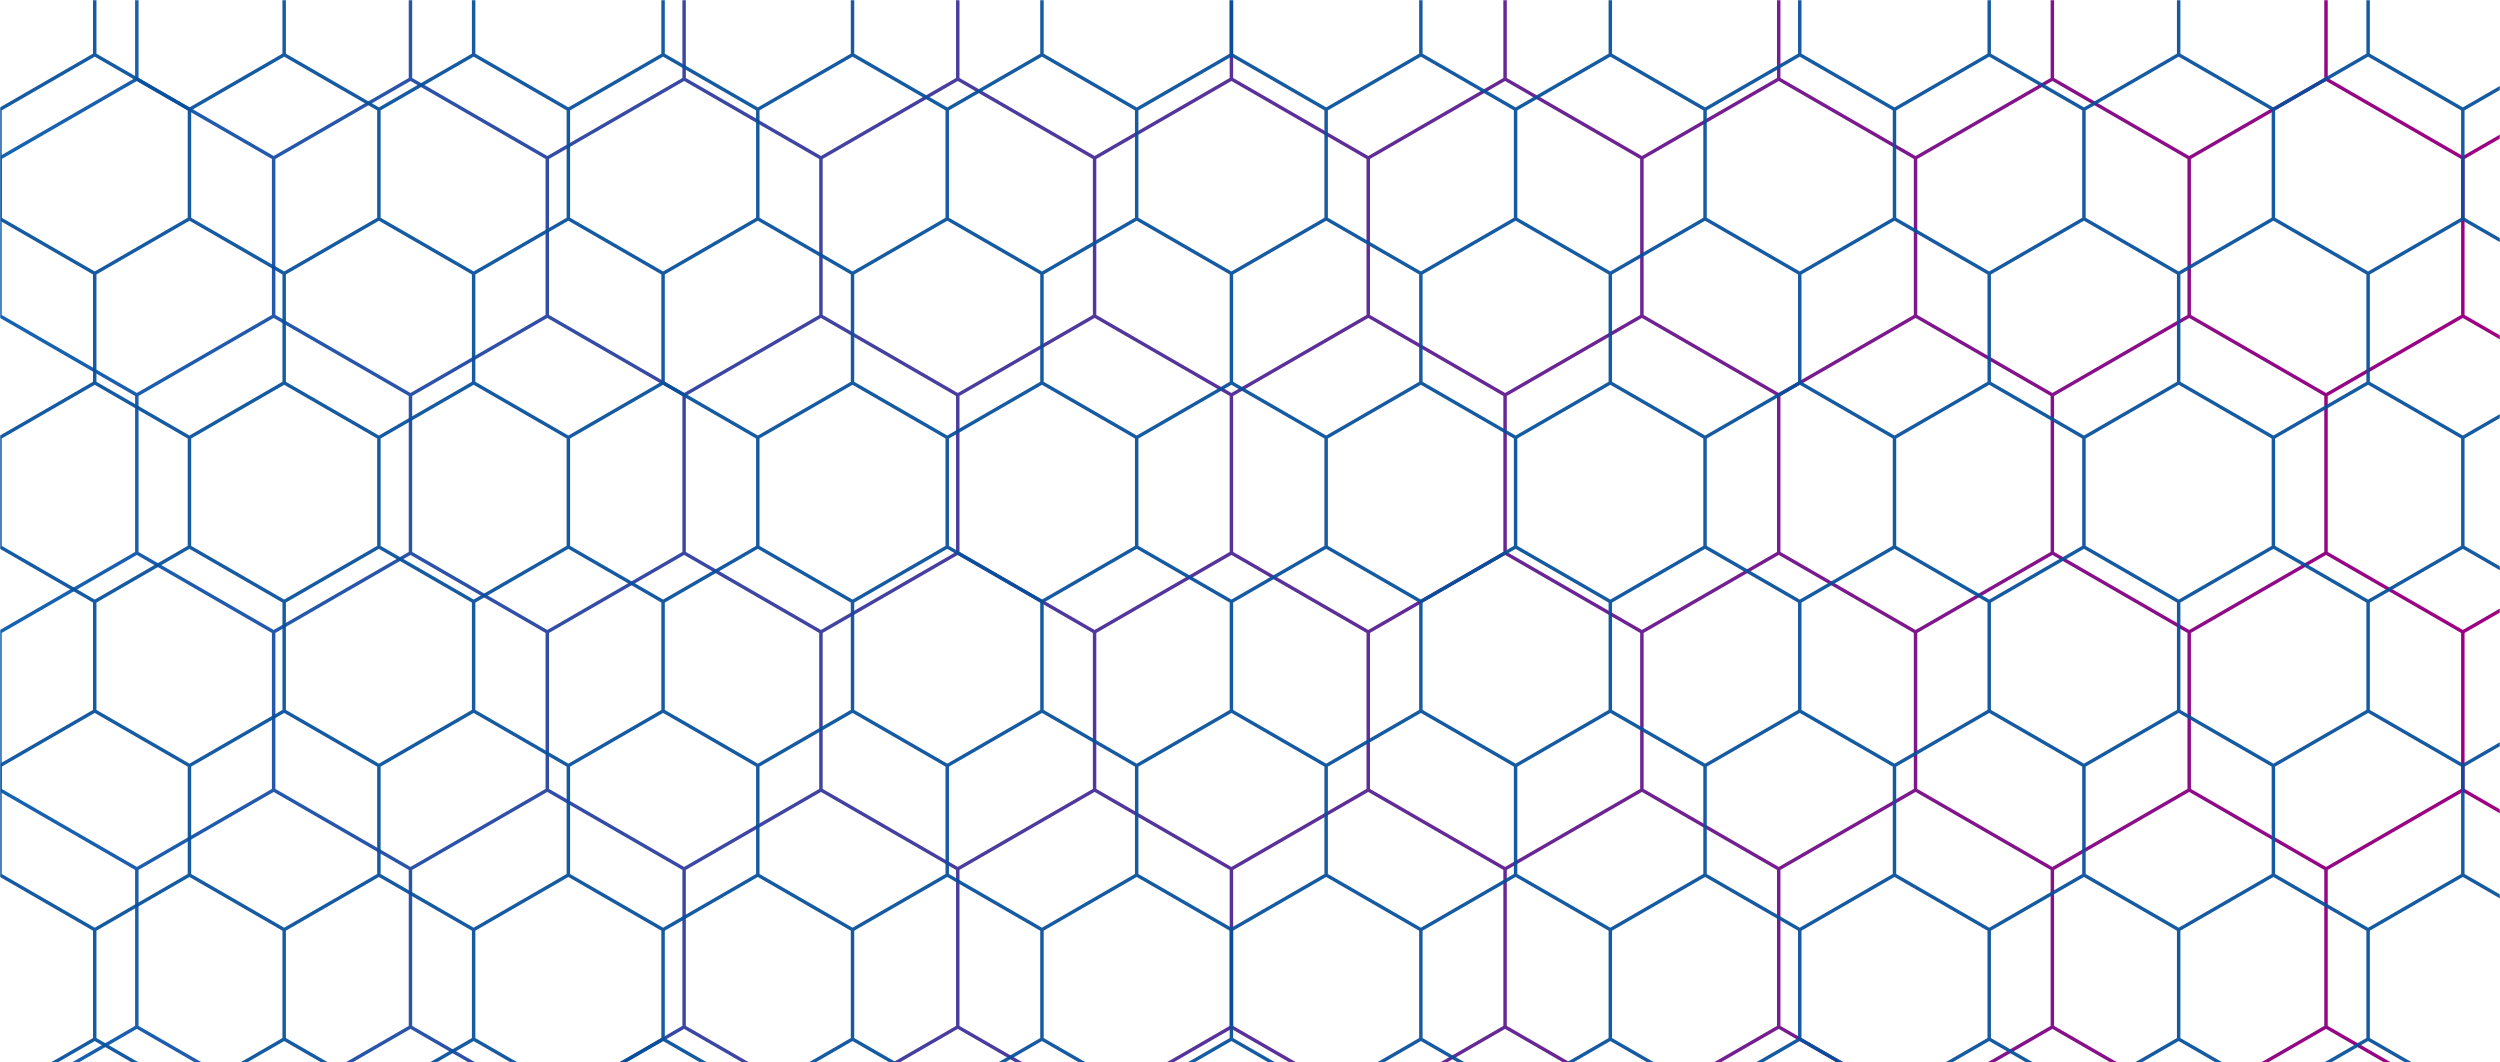<svg xmlns="http://www.w3.org/2000/svg" version="1.1" xmlns:xlink="http://www.w3.org/1999/xlink" xmlns:svgjs="http://svgjs.dev/svgjs" width="1440" height="612" preserveAspectRatio="none" viewBox="0 0 1440 612"><g mask="url(&quot;#SvgjsMask3267&quot;)" fill="none"><path d="M0 -91L78.81 -45.5L78.81 45.5L0 91L-78.81 45.5L-78.81 -45.5zM78.81 45.5L157.62 91L157.62 182L78.81 227.5L0 182L0 91zM0 182L78.81 227.5L78.81 318.5L0 364L-78.81 318.5L-78.81 227.5zM78.81 318.5L157.62 364L157.62 455L78.81 500.5L0 455L0 364zM0 455L78.81 500.5L78.81 591.5L0 637L-78.81 591.5L-78.81 500.5zM157.62 -91L236.43 -45.5L236.43 45.5L157.62 91L78.81 45.5L78.81 -45.5zM236.43 45.5L315.24 91L315.24 182L236.43 227.5L157.62 182L157.62 91zM157.62 182L236.43 227.5L236.43 318.5L157.62 364L78.81 318.5L78.81 227.5zM236.43 318.5L315.24 364L315.24 455L236.43 500.5L157.62 455L157.62 364zM157.62 455L236.43 500.5L236.43 591.5L157.62 637L78.81 591.5L78.81 500.5zM315.24 -91L394.05 -45.5L394.05 45.5L315.24 91L236.43 45.5L236.43 -45.5zM394.05 45.5L472.86 91L472.86 182L394.05 227.5L315.24 182L315.24 91zM315.24 182L394.05 227.5L394.05 318.5L315.24 364L236.43 318.5L236.43 227.5zM394.05 318.5L472.86 364L472.86 455L394.05 500.5L315.24 455L315.24 364zM315.24 455L394.05 500.5L394.05 591.5L315.24 637L236.43 591.5L236.43 500.5zM472.86 -91L551.67 -45.5L551.67 45.5L472.86 91L394.05 45.5L394.05 -45.5zM551.67 45.5L630.48 91L630.48 182L551.67 227.5L472.86 182L472.86 91zM472.86 182L551.67 227.5L551.67 318.5L472.86 364L394.05 318.5L394.05 227.5zM551.67 318.5L630.48 364L630.48 455L551.67 500.5L472.86 455L472.86 364zM472.86 455L551.67 500.5L551.67 591.5L472.86 637L394.05 591.5L394.05 500.5zM630.48 -91L709.29 -45.5L709.29 45.5L630.48 91L551.67 45.5L551.67 -45.5zM709.29 45.5L788.11 91L788.11 182L709.29 227.5L630.48 182L630.48 91zM630.48 182L709.29 227.5L709.29 318.5L630.48 364L551.67 318.5L551.67 227.5zM709.29 318.5L788.11 364L788.11 455L709.29 500.5L630.48 455L630.48 364zM630.48 455L709.29 500.5L709.29 591.5L630.48 637L551.67 591.5L551.67 500.5zM788.11 -91L866.92 -45.5L866.92 45.5L788.11 91L709.29 45.5L709.29 -45.5zM866.92 45.5L945.73 91L945.73 182L866.92 227.5L788.11 182L788.11 91zM788.11 182L866.92 227.5L866.92 318.5L788.11 364L709.29 318.5L709.29 227.5zM866.92 318.5L945.73 364L945.73 455L866.92 500.5L788.11 455L788.11 364zM788.11 455L866.92 500.5L866.92 591.5L788.11 637L709.29 591.5L709.29 500.5zM945.73 -91L1024.54 -45.5L1024.54 45.5L945.73 91L866.92 45.5L866.92 -45.5zM1024.54 45.5L1103.35 91L1103.35 182L1024.54 227.5L945.73 182L945.73 91zM945.73 182L1024.54 227.5L1024.54 318.5L945.73 364L866.92 318.5L866.92 227.5zM1024.54 318.5L1103.35 364L1103.35 455L1024.54 500.5L945.73 455L945.73 364zM945.73 455L1024.54 500.5L1024.54 591.5L945.73 637L866.92 591.5L866.92 500.5zM1103.35 -91L1182.16 -45.5L1182.16 45.5L1103.35 91L1024.54 45.5L1024.54 -45.5zM1182.16 45.5L1260.97 91L1260.97 182L1182.16 227.5L1103.35 182L1103.35 91zM1103.35 182L1182.16 227.5L1182.16 318.5L1103.35 364L1024.54 318.5L1024.54 227.5zM1182.16 318.5L1260.97 364L1260.97 455L1182.16 500.5L1103.35 455L1103.35 364zM1103.35 455L1182.16 500.5L1182.16 591.5L1103.35 637L1024.54 591.5L1024.54 500.5zM1260.97 -91L1339.78 -45.5L1339.78 45.5L1260.97 91L1182.16 45.5L1182.16 -45.5zM1339.78 45.5L1418.59 91L1418.59 182L1339.78 227.5L1260.97 182L1260.97 91zM1260.97 182L1339.78 227.5L1339.78 318.5L1260.97 364L1182.16 318.5L1182.16 227.5zM1339.78 318.5L1418.59 364L1418.59 455L1339.78 500.5L1260.97 455L1260.97 364zM1260.97 455L1339.78 500.5L1339.78 591.5L1260.97 637L1182.16 591.5L1182.16 500.5zM1418.59 -91L1497.4 -45.5L1497.4 45.5L1418.59 91L1339.78 45.5L1339.78 -45.5zM1497.4 45.5L1576.21 91L1576.21 182L1497.4 227.5L1418.59 182L1418.59 91zM1418.59 182L1497.4 227.5L1497.4 318.5L1418.59 364L1339.78 318.5L1339.78 227.5zM1497.4 318.5L1576.21 364L1576.21 455L1497.4 500.5L1418.59 455L1418.59 364zM1418.59 455L1497.4 500.5L1497.4 591.5L1418.59 637L1339.78 591.5L1339.78 500.5z" stroke="url(&quot;#SvgjsLinearGradient3268&quot;)" stroke-width="2"></path><path d="M0 -63L54.56 -31.5L54.56 31.5L0 63L-54.56 31.5L-54.56 -31.5zM54.56 31.5L109.12 63L109.12 126L54.56 157.5L0 126L0 63zM0 126L54.56 157.5L54.56 220.5L0 252L-54.56 220.5L-54.56 157.5zM54.56 220.5L109.12 252L109.12 315L54.56 346.5L0 315L0 252zM0 315L54.56 346.5L54.56 409.5L0 441L-54.56 409.5L-54.56 346.5zM54.56 409.5L109.12 441L109.12 504L54.56 535.5L0 504L0 441zM0 504L54.56 535.5L54.56 598.5L0 630L-54.56 598.5L-54.56 535.5zM109.12 -63L163.68 -31.5L163.68 31.5L109.12 63L54.56 31.5L54.56 -31.5zM163.68 31.5L218.24 63L218.24 126L163.68 157.5L109.12 126L109.12 63zM109.12 126L163.68 157.5L163.68 220.5L109.12 252L54.56 220.5L54.56 157.5zM163.68 220.5L218.24 252L218.24 315L163.68 346.5L109.12 315L109.12 252zM109.12 315L163.68 346.5L163.68 409.5L109.12 441L54.56 409.5L54.56 346.5zM163.68 409.5L218.24 441L218.24 504L163.68 535.5L109.12 504L109.12 441zM109.12 504L163.68 535.5L163.68 598.5L109.12 630L54.56 598.5L54.56 535.5zM218.24 -63L272.81 -31.5L272.81 31.5L218.24 63L163.68 31.5L163.68 -31.5zM272.81 31.5L327.37 63L327.37 126L272.81 157.5L218.24 126L218.24 63zM218.24 126L272.81 157.5L272.81 220.5L218.24 252L163.68 220.5L163.68 157.5zM272.81 220.5L327.37 252L327.37 315L272.81 346.5L218.24 315L218.24 252zM218.24 315L272.81 346.5L272.81 409.5L218.24 441L163.68 409.5L163.68 346.5zM272.81 409.5L327.37 441L327.37 504L272.81 535.5L218.24 504L218.24 441zM218.24 504L272.81 535.5L272.81 598.5L218.24 630L163.68 598.5L163.68 535.5zM327.37 -63L381.93 -31.5L381.93 31.5L327.37 63L272.81 31.5L272.81 -31.5zM381.93 31.5L436.49 63L436.49 126L381.93 157.5L327.37 126L327.37 63zM327.37 126L381.93 157.5L381.93 220.5L327.37 252L272.81 220.5L272.81 157.5zM381.93 220.5L436.49 252L436.49 315L381.93 346.5L327.37 315L327.37 252zM327.37 315L381.93 346.5L381.93 409.5L327.37 441L272.81 409.5L272.81 346.5zM381.93 409.5L436.49 441L436.49 504L381.93 535.5L327.37 504L327.37 441zM327.37 504L381.93 535.5L381.93 598.5L327.37 630L272.81 598.5L272.81 535.5zM436.49 -63L491.05 -31.5L491.05 31.5L436.49 63L381.93 31.5L381.93 -31.5zM491.05 31.5L545.61 63L545.61 126L491.05 157.5L436.49 126L436.49 63zM436.49 126L491.05 157.5L491.05 220.5L436.49 252L381.93 220.5L381.93 157.5zM491.05 220.5L545.61 252L545.61 315L491.05 346.5L436.49 315L436.49 252zM436.49 315L491.05 346.5L491.05 409.5L436.49 441L381.93 409.5L381.93 346.5zM491.05 409.5L545.61 441L545.61 504L491.05 535.5L436.49 504L436.49 441zM436.49 504L491.05 535.5L491.05 598.5L436.49 630L381.93 598.5L381.93 535.5zM545.61 -63L600.17 -31.5L600.17 31.5L545.61 63L491.05 31.5L491.05 -31.5zM600.17 31.5L654.73 63L654.73 126L600.17 157.5L545.61 126L545.61 63zM545.61 126L600.17 157.5L600.17 220.5L545.61 252L491.05 220.5L491.05 157.5zM600.17 220.5L654.73 252L654.73 315L600.17 346.5L545.61 315L545.61 252zM545.61 315L600.17 346.5L600.17 409.5L545.61 441L491.05 409.5L491.05 346.5zM600.17 409.5L654.73 441L654.73 504L600.17 535.5L545.61 504L545.61 441zM545.61 504L600.17 535.5L600.17 598.5L545.61 630L491.05 598.5L491.05 535.5zM654.73 -63L709.29 -31.5L709.29 31.5L654.73 63L600.17 31.5L600.17 -31.5zM709.29 31.5L763.86 63L763.86 126L709.29 157.5L654.73 126L654.73 63zM654.73 126L709.29 157.5L709.29 220.5L654.73 252L600.17 220.5L600.17 157.5zM709.29 220.5L763.86 252L763.86 315L709.29 346.5L654.73 315L654.73 252zM654.73 315L709.29 346.5L709.29 409.5L654.73 441L600.17 409.5L600.17 346.5zM709.29 409.5L763.86 441L763.86 504L709.29 535.5L654.73 504L654.73 441zM654.73 504L709.29 535.5L709.29 598.5L654.73 630L600.17 598.5L600.17 535.5zM763.86 -63L818.42 -31.5L818.42 31.5L763.86 63L709.29 31.5L709.29 -31.5zM818.42 31.5L872.98 63L872.98 126L818.42 157.5L763.86 126L763.86 63zM763.86 126L818.42 157.5L818.42 220.5L763.86 252L709.29 220.5L709.29 157.5zM818.42 220.5L872.98 252L872.98 315L818.42 346.5L763.86 315L763.86 252zM763.86 315L818.42 346.5L818.42 409.5L763.86 441L709.29 409.5L709.29 346.5zM818.42 409.5L872.98 441L872.98 504L818.42 535.5L763.86 504L763.86 441zM763.86 504L818.42 535.5L818.42 598.5L763.86 630L709.29 598.5L709.29 535.5zM872.98 -63L927.54 -31.5L927.54 31.5L872.98 63L818.42 31.5L818.42 -31.5zM927.54 31.5L982.1 63L982.1 126L927.54 157.5L872.98 126L872.98 63zM872.98 126L927.54 157.5L927.54 220.5L872.98 252L818.42 220.5L818.42 157.5zM927.54 220.5L982.1 252L982.1 315L927.54 346.5L872.98 315L872.98 252zM872.98 315L927.54 346.5L927.54 409.5L872.98 441L818.42 409.5L818.42 346.5zM927.54 409.5L982.1 441L982.1 504L927.54 535.5L872.98 504L872.98 441zM872.98 504L927.54 535.5L927.54 598.5L872.98 630L818.42 598.5L818.42 535.5zM982.1 -63L1036.66 -31.5L1036.66 31.5L982.1 63L927.54 31.5L927.54 -31.5zM1036.66 31.5L1091.22 63L1091.22 126L1036.66 157.5L982.1 126L982.1 63zM982.1 126L1036.66 157.5L1036.66 220.5L982.1 252L927.54 220.5L927.54 157.5zM1036.66 220.5L1091.22 252L1091.22 315L1036.66 346.5L982.1 315L982.1 252zM982.1 315L1036.66 346.5L1036.66 409.5L982.1 441L927.54 409.5L927.54 346.5zM1036.66 409.5L1091.22 441L1091.22 504L1036.66 535.5L982.1 504L982.1 441zM982.1 504L1036.66 535.5L1036.66 598.5L982.1 630L927.54 598.5L927.54 535.5zM1091.22 -63L1145.78 -31.5L1145.78 31.5L1091.22 63L1036.66 31.5L1036.66 -31.5zM1145.78 31.5L1200.35 63L1200.35 126L1145.78 157.5L1091.22 126L1091.22 63zM1091.22 126L1145.78 157.5L1145.78 220.5L1091.22 252L1036.66 220.5L1036.66 157.5zM1145.78 220.5L1200.35 252L1200.35 315L1145.78 346.5L1091.22 315L1091.22 252zM1091.22 315L1145.78 346.5L1145.78 409.5L1091.22 441L1036.66 409.5L1036.66 346.5zM1145.78 409.5L1200.35 441L1200.35 504L1145.78 535.5L1091.22 504L1091.22 441zM1091.22 504L1145.78 535.5L1145.78 598.5L1091.22 630L1036.66 598.5L1036.66 535.5zM1200.35 -63L1254.91 -31.5L1254.91 31.5L1200.35 63L1145.78 31.5L1145.78 -31.5zM1254.91 31.5L1309.47 63L1309.47 126L1254.91 157.5L1200.35 126L1200.35 63zM1200.35 126L1254.91 157.5L1254.91 220.5L1200.35 252L1145.78 220.5L1145.78 157.5zM1254.91 220.5L1309.47 252L1309.47 315L1254.91 346.5L1200.35 315L1200.35 252zM1200.35 315L1254.91 346.5L1254.91 409.5L1200.35 441L1145.78 409.5L1145.78 346.5zM1254.91 409.5L1309.47 441L1309.47 504L1254.91 535.5L1200.35 504L1200.35 441zM1200.35 504L1254.91 535.5L1254.91 598.5L1200.35 630L1145.78 598.5L1145.78 535.5zM1309.47 -63L1364.03 -31.5L1364.03 31.5L1309.47 63L1254.91 31.5L1254.91 -31.5zM1364.03 31.5L1418.59 63L1418.59 126L1364.03 157.5L1309.47 126L1309.47 63zM1309.47 126L1364.03 157.5L1364.03 220.5L1309.47 252L1254.91 220.5L1254.91 157.5zM1364.03 220.5L1418.59 252L1418.59 315L1364.03 346.5L1309.47 315L1309.47 252zM1309.47 315L1364.03 346.5L1364.03 409.5L1309.47 441L1254.91 409.5L1254.91 346.5zM1364.03 409.5L1418.59 441L1418.59 504L1364.03 535.5L1309.47 504L1309.47 441zM1309.47 504L1364.03 535.5L1364.03 598.5L1309.47 630L1254.91 598.5L1254.91 535.5zM1418.59 -63L1473.15 -31.5L1473.15 31.5L1418.59 63L1364.03 31.5L1364.03 -31.5zM1473.15 31.5L1527.71 63L1527.71 126L1473.15 157.5L1418.59 126L1418.59 63zM1418.59 126L1473.15 157.5L1473.15 220.5L1418.59 252L1364.03 220.5L1364.03 157.5zM1473.15 220.5L1527.71 252L1527.71 315L1473.15 346.5L1418.59 315L1418.59 252zM1418.59 315L1473.15 346.5L1473.15 409.5L1418.59 441L1364.03 409.5L1364.03 346.5zM1473.15 409.5L1527.71 441L1527.71 504L1473.15 535.5L1418.59 504L1418.59 441zM1418.59 504L1473.15 535.5L1473.15 598.5L1418.59 630L1364.03 598.5L1364.03 535.5z" stroke="rgba(6, 80, 156, 0.93)" stroke-width="2"></path></g><defs><mask id="SvgjsMask3267"><rect width="1440" height="612" fill="#ffffff"></rect></mask><linearGradient x1="1440" y1="306" x2="0" y2="306" gradientUnits="userSpaceOnUse" id="SvgjsLinearGradient3268"><stop stop-color="rgba(158, 0, 129, 1)" offset="0"></stop><stop stop-color="rgba(20, 99, 177, 1)" offset="1"></stop></linearGradient></defs></svg>